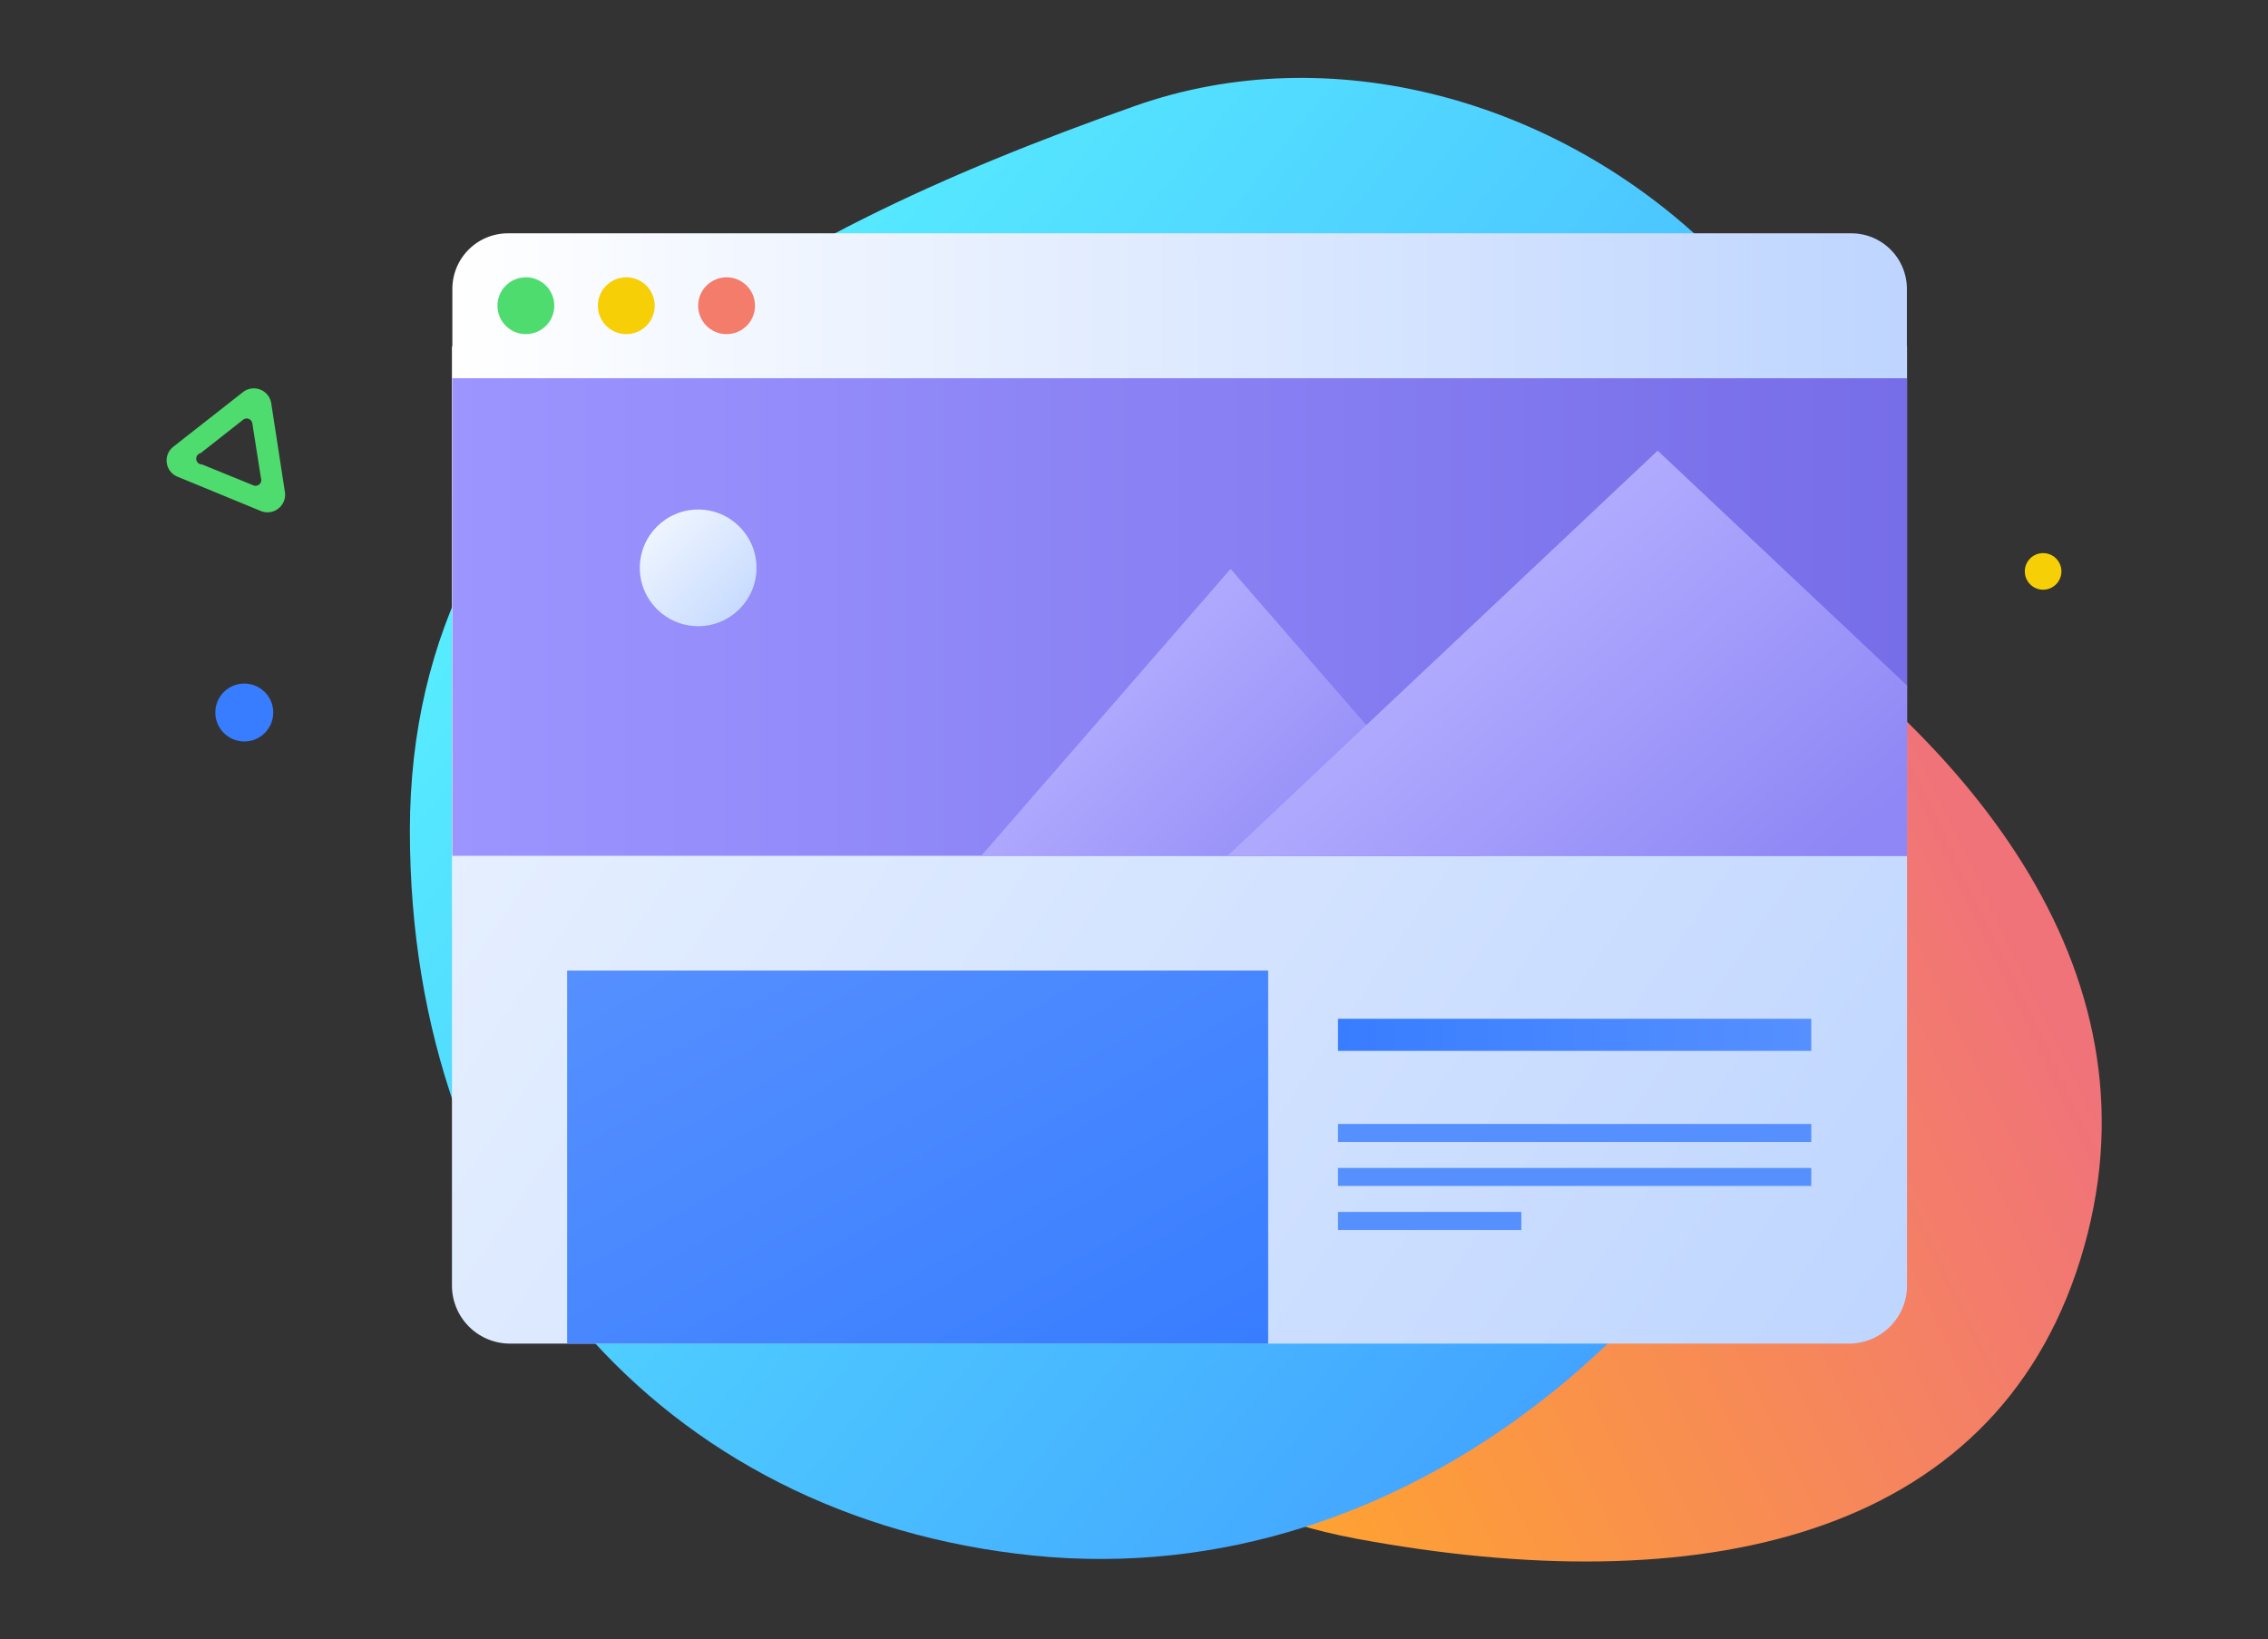 <svg id="Layer_1" data-name="Layer 1" xmlns="http://www.w3.org/2000/svg" xmlns:xlink="http://www.w3.org/1999/xlink" viewBox="0 0 166 120"><rect x="0" y="0" width="166" height="120" fill="#333333" stroke="none"/><defs><style>.cls-1{fill:url(#linear-gradient);}.cls-2{fill:url(#linear-gradient-2);}.cls-3{fill:#4fdc6f;}.cls-4{fill:#387dff;}.cls-5{fill:#f7cf06;}.cls-6{fill:url(#linear-gradient-3);}.cls-7{fill:url(#linear-gradient-4);}.cls-8{fill:url(#linear-gradient-5);}.cls-9{fill:url(#linear-gradient-6);}.cls-10{fill:url(#linear-gradient-7);}.cls-11{fill:url(#linear-gradient-8);}.cls-12{fill:url(#linear-gradient-9);}.cls-13{fill:#5690ff;}.cls-14{fill:url(#linear-gradient-10);}.cls-15{fill:#f37c6a;}</style><linearGradient id="linear-gradient" x1="1289.08" y1="2681.44" x2="1278.93" y2="2747.74" gradientTransform="translate(-1398.86 2671.3) rotate(-124.42)" gradientUnits="userSpaceOnUse"><stop offset="0" stop-color="#ffa330"/><stop offset="1" stop-color="#f07379"/></linearGradient><linearGradient id="linear-gradient-2" x1="41.68" y1="23.75" x2="126.93" y2="93.09" gradientUnits="userSpaceOnUse"><stop offset="0" stop-color="#58f1ff"/><stop offset="1" stop-color="#42a1ff"/></linearGradient><linearGradient id="linear-gradient-3" x1="32.88" y1="24.17" x2="141.14" y2="98.44" gradientUnits="userSpaceOnUse"><stop offset="0" stop-color="#edf4ff"/><stop offset="1" stop-color="#bed5ff"/></linearGradient><linearGradient id="linear-gradient-4" x1="33.11" y1="45.17" x2="139.58" y2="45.17" gradientUnits="userSpaceOnUse"><stop offset="0" stop-color="#9c95ff"/><stop offset="1" stop-color="#766de8"/></linearGradient><linearGradient id="linear-gradient-5" x1="78.68" y1="49.92" x2="97.26" y2="68.23" gradientUnits="userSpaceOnUse"><stop offset="0" stop-color="#b3adff"/><stop offset="1" stop-color="#8e87f5"/></linearGradient><linearGradient id="linear-gradient-6" x1="104.75" y1="45.1" x2="126.24" y2="69.51" xlink:href="#linear-gradient-5"/><linearGradient id="linear-gradient-7" x1="48.23" y1="38.71" x2="55.73" y2="46.2" xlink:href="#linear-gradient-3"/><linearGradient id="linear-gradient-8" x1="79.48" y1="106.05" x2="54.83" y2="63.35" gradientUnits="userSpaceOnUse"><stop offset="0" stop-color="#387dff"/><stop offset="1" stop-color="#5690ff"/></linearGradient><linearGradient id="linear-gradient-9" x1="97.93" y1="75.75" x2="132.57" y2="75.75" xlink:href="#linear-gradient-8"/><linearGradient id="linear-gradient-10" x1="33.11" y1="22.38" x2="139.58" y2="22.38" gradientUnits="userSpaceOnUse"><stop offset="0" stop-color="#fff"/><stop offset="1" stop-color="#bed5ff"/></linearGradient></defs><title>Artboard 1</title><path id="Oval-2-Copy-2" class="cls-1" d="M126.69,42.53c-17.76-11.77-41.61,2.18-48,22.81S74.33,108,99.27,112.64s46.6.18,53-20.45S144.45,54.29,126.69,42.53Z"/><path id="Oval-2-Copy-3" class="cls-2" d="M75.66,113.88c27.2,2.75,51.73-17.74,60.5-45.64C149.48,25.85,111.62-2.32,83.09,7.75,55.51,17.49,30,31.51,30,60.81S48.46,111.12,75.66,113.88Z"/><path id="Shape" class="cls-3" d="M19.12,37.42,13,34.9a1.28,1.28,0,0,1-.31-2.2l5.1-4a1.29,1.29,0,0,1,2.06.81l1,6.49A1.29,1.29,0,0,1,19.12,37.42ZM14.79,34l3.73,1.52A.42.42,0,0,0,19.1,35l-.63-4a.42.42,0,0,0-.68-.27l-3.1,2.44A.42.42,0,0,0,14.79,34Z"/><circle id="Oval-4" class="cls-4" cx="17.88" cy="52.16" r="2.12"/><circle id="Oval-4-2" data-name="Oval-4" class="cls-5" cx="149.54" cy="41.83" r="1.34"/><path class="cls-6" d="M33.11,25.35H139.58a0,0,0,0,1,0,0V94.11a4.25,4.25,0,0,1-4.25,4.25h-98a4.25,4.25,0,0,1-4.25-4.25V25.35A0,0,0,0,1,33.11,25.35Z"/><rect class="cls-7" x="33.11" y="27.68" width="106.47" height="34.97"/><path class="cls-8" d="M108.32,62.65H71.82l18.25-21Z"/><polygon class="cls-9" points="139.58 62.65 89.85 62.65 121.33 32.99 139.58 50.18 139.58 62.65"/><circle class="cls-10" cx="51.1" cy="41.57" r="4.27"/><rect class="cls-11" x="41.51" y="71.05" width="51.31" height="27.31"/><rect class="cls-12" x="97.93" y="74.58" width="34.64" height="2.35"/><rect class="cls-13" x="97.93" y="82.28" width="34.64" height="1.32"/><rect class="cls-13" x="97.93" y="85.5" width="34.64" height="1.32"/><rect class="cls-13" x="97.93" y="88.72" width="13.42" height="1.32"/><path class="cls-14" d="M37.18,17.08H135.5a4.07,4.07,0,0,1,4.07,4.07v6.53a0,0,0,0,1,0,0H33.11a0,0,0,0,1,0,0V21.15a4.07,4.07,0,0,1,4.07-4.07Z"/><circle class="cls-3" cx="38.49" cy="22.38" r="2.08"/><circle class="cls-5" cx="45.84" cy="22.38" r="2.08"/><circle class="cls-15" cx="53.18" cy="22.38" r="2.08"/></svg>
